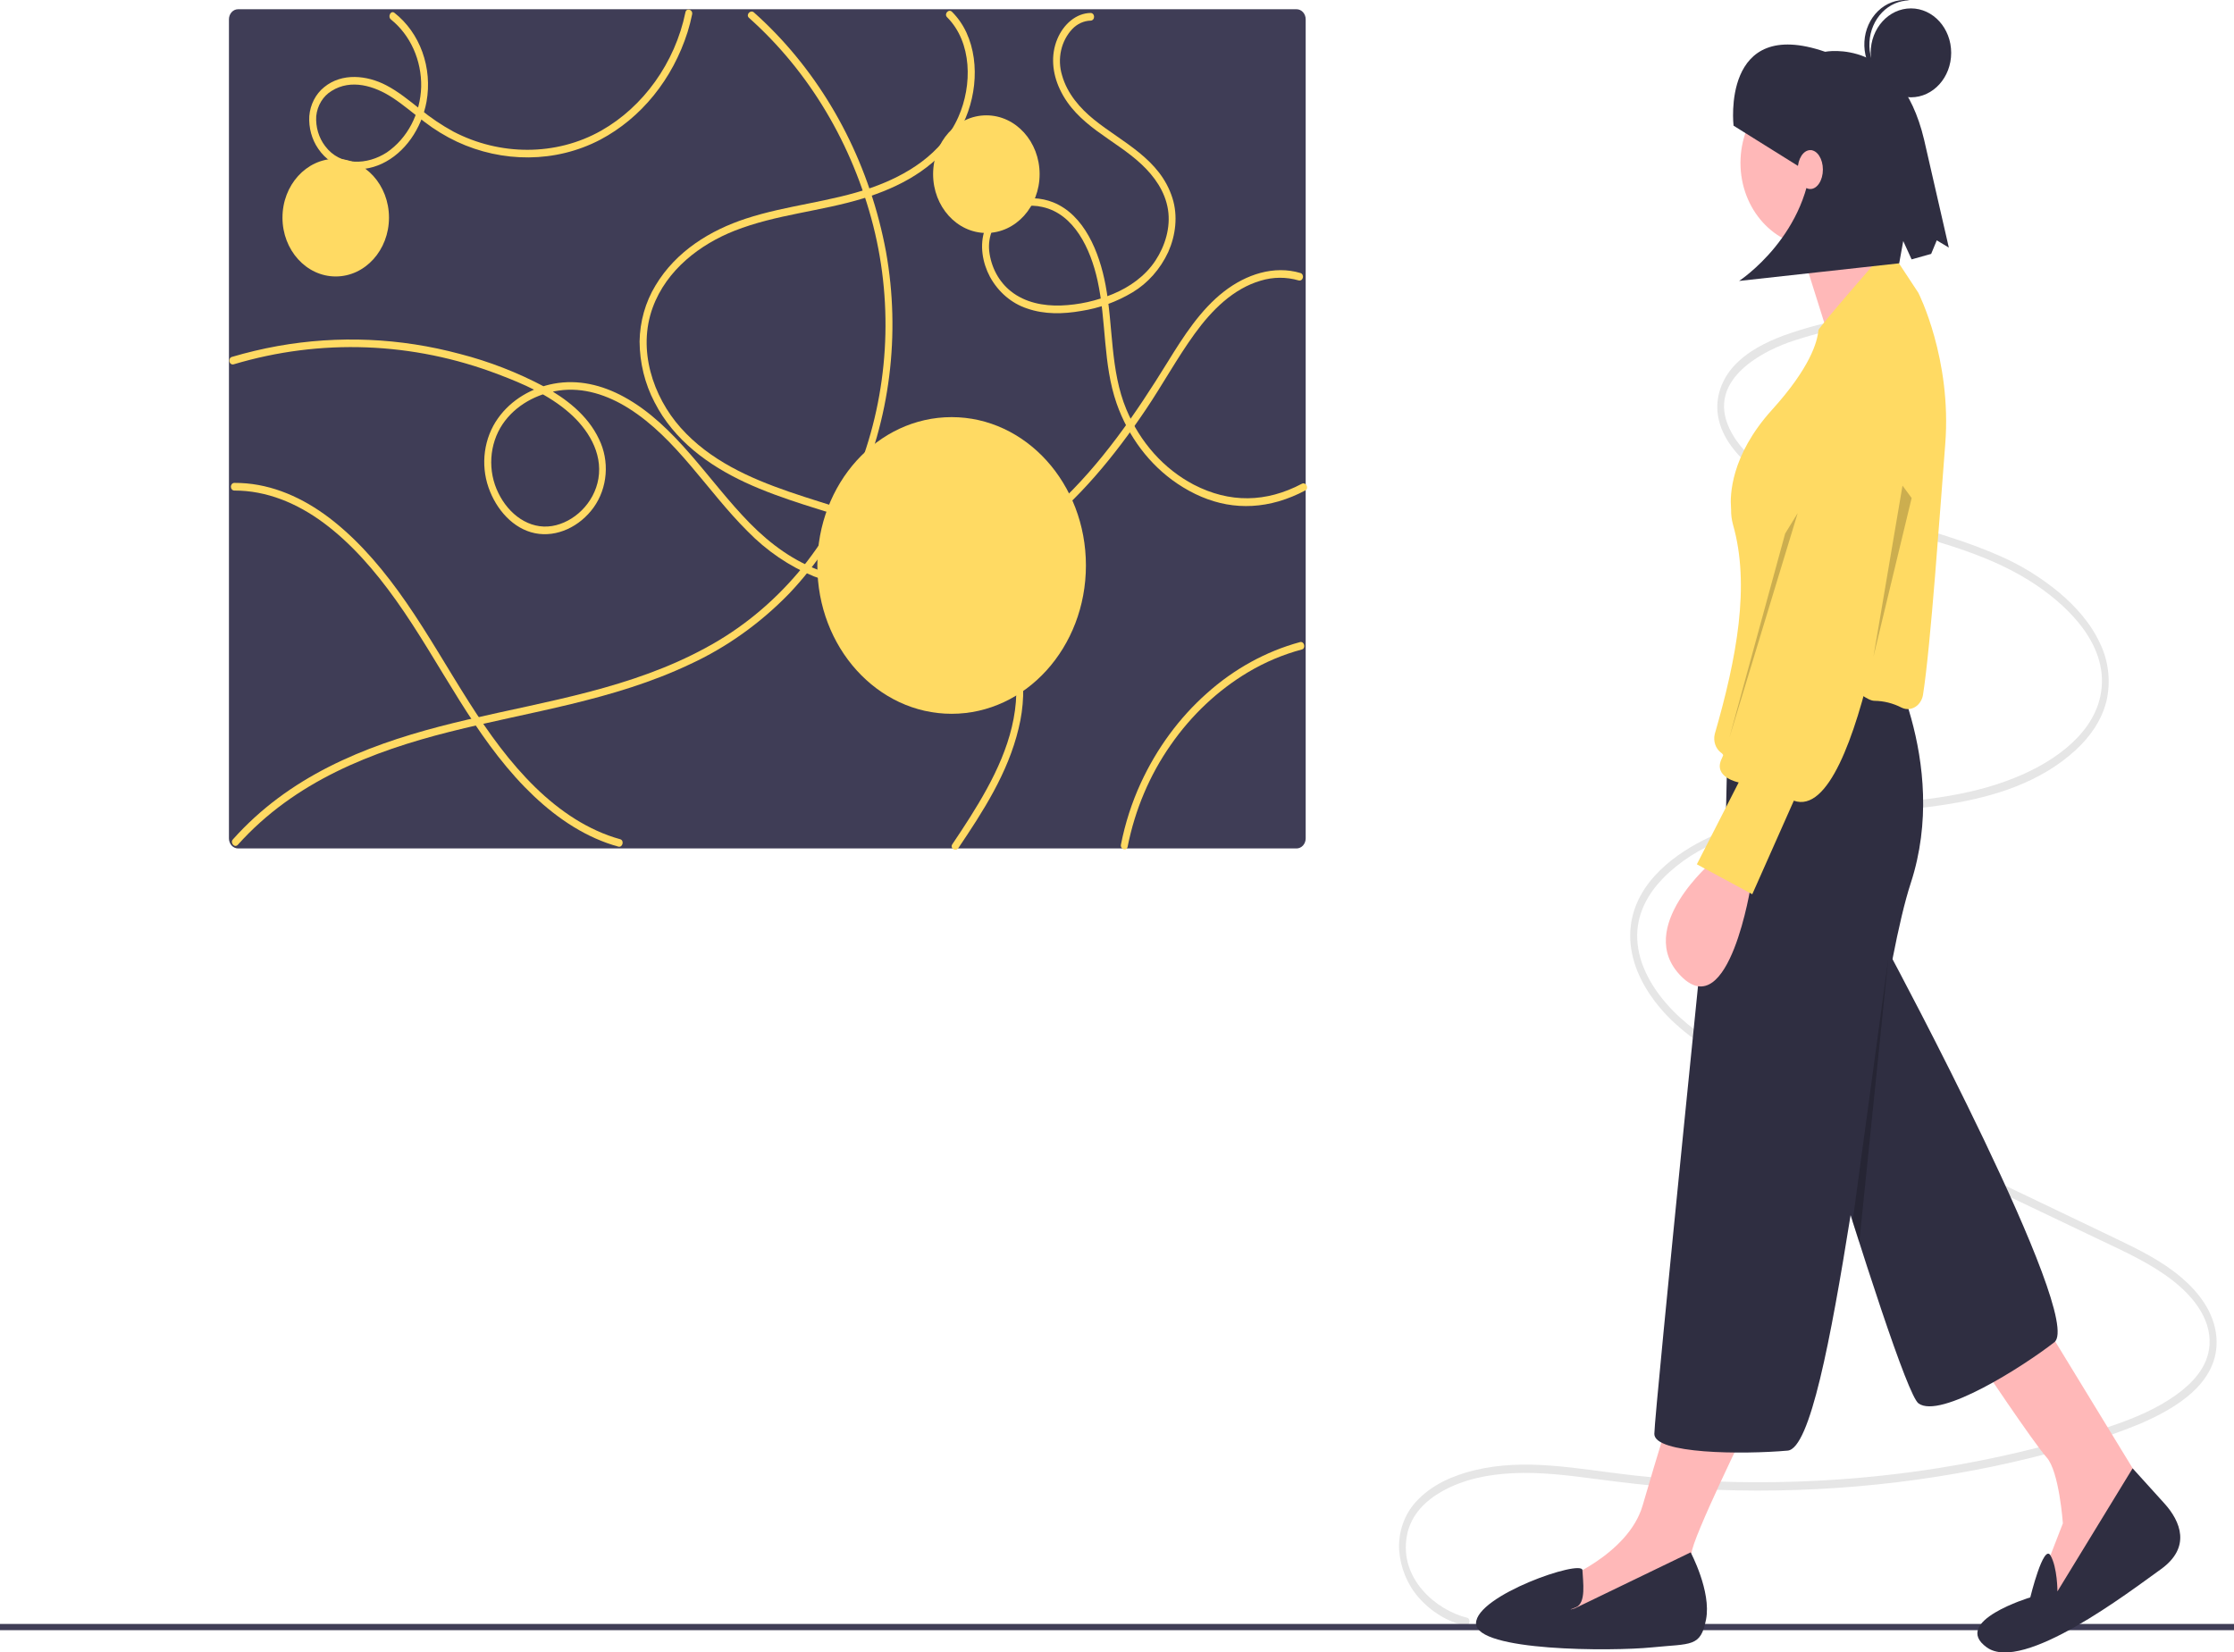 <svg width="196" height="145" viewBox="0 0 196 145" fill="none" xmlns="http://www.w3.org/2000/svg">
<g clip-path="url(#clip0)">
<path d="M128.704 141.952C126.011 141.29 122.734 138.536 123.435 134.751C123.783 132.874 125.119 131.659 126.504 130.873C128.42 129.786 130.601 129.377 132.704 129.273C135.129 129.154 137.552 129.455 139.959 129.773C142.335 130.087 144.711 130.369 147.098 130.54C151.801 130.877 156.519 130.884 161.223 130.559C165.835 130.244 170.424 129.609 174.964 128.657C177.218 128.184 179.457 127.628 181.684 126.991C183.778 126.431 185.839 125.73 187.855 124.892C190.502 123.735 194.806 121.485 194.455 117.316C194.269 115.106 192.839 113.341 191.397 112.111C189.653 110.625 187.635 109.646 185.659 108.696C176.465 104.277 167.254 99.911 158.052 95.518C155.904 94.493 153.742 93.496 151.658 92.294C149.706 91.169 147.764 89.863 146.193 88.056C144.822 86.478 143.596 84.36 143.639 81.993C143.675 80.029 144.657 78.362 145.859 77.117C148.836 74.034 153.047 72.784 156.854 72.129C161.582 71.315 166.379 71.319 171.111 70.534C174.932 69.899 179.014 68.675 182.122 65.805C183.313 64.705 184.364 63.289 184.806 61.537C185.202 59.832 185.005 58.025 184.254 56.472C183.412 54.642 182.069 53.184 180.658 51.991C178.988 50.61 177.152 49.493 175.203 48.674C171.007 46.854 166.594 45.906 162.295 44.509C160.187 43.824 158.057 43.073 156.1 41.896C154.441 40.899 152.634 39.556 151.712 37.557C149.808 33.434 154.35 30.977 156.923 30.047C158.686 29.439 160.486 28.97 162.309 28.643C162.697 28.567 162.533 27.862 162.147 27.938C160.229 28.277 158.338 28.779 156.49 29.441C154.939 30.028 153.337 30.799 152.118 32.126C151.095 33.241 150.458 34.825 150.731 36.497C151.054 38.475 152.457 39.999 153.775 41.103C155.518 42.563 157.506 43.517 159.521 44.294C161.643 45.112 163.81 45.751 165.977 46.376C170.306 47.627 174.83 48.741 178.738 51.401C181.472 53.263 185.185 56.752 184.276 61.078C183.872 62.998 182.647 64.499 181.324 65.604C179.725 66.938 177.893 67.85 176.036 68.53C167.376 71.702 157.844 69.434 149.407 73.742C146.539 75.207 143.054 77.875 143.026 82.071C143.011 84.251 143.972 86.251 145.159 87.831C146.58 89.724 148.421 91.124 150.294 92.294C152.285 93.491 154.332 94.569 156.427 95.526C158.735 96.629 161.044 97.731 163.353 98.832L177.365 105.52L184.327 108.843C186.451 109.857 188.631 110.83 190.563 112.319C192.145 113.538 194.014 115.538 193.852 118.021C193.724 119.993 192.285 121.416 190.969 122.368C189.266 123.6 187.353 124.397 185.449 125.059C183.254 125.823 181.022 126.457 178.786 127.026C174.18 128.196 169.51 129.028 164.805 129.517C160.085 130.011 155.342 130.172 150.603 129.999C148.208 129.911 145.816 129.737 143.428 129.476C140.967 129.206 138.516 128.79 136.048 128.606C133.816 128.439 131.563 128.478 129.364 129.014C127.529 129.461 125.59 130.259 124.197 131.817C123.703 132.363 123.319 133.019 123.07 133.74C122.821 134.462 122.712 135.233 122.751 136.004C122.866 137.562 123.464 139.027 124.444 140.154C125.55 141.426 126.979 142.298 128.542 142.657C128.926 142.752 129.091 142.047 128.704 141.952L128.704 141.952Z" fill="#E6E6E6"/>
<path d="M196 142.5H0V143.046H196V142.5Z" fill="#3F3D56"/>
<path d="M179.556 116.468L188.773 131.566L180.192 141.046L179.079 138.589L180.986 133.673C180.986 133.673 180.669 129.108 179.556 127.88C178.444 126.651 173.518 119.277 173.518 119.277L179.556 116.468Z" fill="#FFB8B8"/>
<path d="M167.798 67.664C167.798 67.664 169.545 70.719 165.89 83.886C165.89 83.886 182.939 115.674 180.237 117.78C177.536 119.887 170.225 124.549 168.318 123.145C166.411 121.74 152.542 74.159 152.542 74.159L167.798 67.664Z" fill="#2F2E41"/>
<path d="M187.105 128.845L189.886 131.917C191.316 133.497 192.27 135.78 189.568 137.711C186.867 139.642 177.491 146.84 174.313 144.558C171.134 142.275 178.127 140.169 178.127 140.169C178.127 140.169 179.283 135.433 179.897 136.484C180.51 137.535 180.51 139.642 180.51 139.642L187.105 128.845Z" fill="#2F2E41"/>
<path d="M153.495 124.72C153.495 124.72 148.41 135.078 148.41 136.306C148.41 137.535 148.728 141.047 148.728 141.047L139.034 143.68L135.697 141.924L136.81 138.764C136.81 138.764 142.848 136.482 144.12 132.093C145.391 127.704 146.821 123.14 146.821 123.14L153.495 124.72Z" fill="#FFB8B8"/>
<path d="M159.374 21.667C163.061 21.667 166.049 18.366 166.049 14.294C166.049 10.222 163.061 6.92 159.374 6.92C155.688 6.92 152.7 10.222 152.7 14.294C152.7 18.366 155.688 21.667 159.374 21.667Z" fill="#FFB8B8"/>
<path d="M157.627 20.614L160.813 30.729L167.797 27.285C167.797 27.285 163.03 19.21 163.03 18.156L157.627 20.614Z" fill="#FFB8B8"/>
<path d="M156.674 56.603H165.096C165.096 56.603 171.135 66.785 167.639 77.495C167.103 79.134 166.572 81.432 166.041 84.147C164.821 90.393 163.607 98.854 162.362 106.629C160.614 117.549 158.806 127.116 156.841 127.29C152.868 127.641 145.143 127.582 145.143 125.827C145.143 124.071 150.317 73.281 150.317 73.281L151.43 71.174L151.64 61.998C151.673 60.55 152.219 59.174 153.16 58.165C154.101 57.157 155.363 56.596 156.674 56.603L156.674 56.603Z" fill="#2F2E41"/>
<path d="M148.33 136.219C148.33 136.219 150.157 139.642 149.681 142.1C149.204 144.558 148.409 144.207 144.913 144.558C141.417 144.909 129.499 144.909 129.499 142.451C129.499 139.993 138.796 136.801 138.836 137.783C138.875 138.764 139.193 140.695 138.239 141.047C137.286 141.398 138.16 141.134 138.16 141.134L148.33 136.219Z" fill="#2F2E41"/>
<path d="M153.631 77.6C153.631 77.6 151.72 89.914 147.501 85.671C143.282 81.428 150.31 75.529 150.31 75.529L153.631 77.6Z" fill="#FFB8B8"/>
<path d="M166.83 62.091C167.052 62.202 167.296 62.243 167.538 62.212C167.779 62.18 168.008 62.077 168.2 61.912C168.479 61.67 168.665 61.321 168.72 60.934C169.387 56.688 170.198 44.919 170.666 38.968C171.252 31.5 168.322 25.716 168.298 25.68L166.571 23.058C166.392 22.784 166.134 22.585 165.839 22.493C165.544 22.402 165.23 22.423 164.948 22.554C164.948 22.554 159.558 28.733 159.538 28.971C159.453 29.996 158.812 32.266 155.468 35.96C151.809 40.002 151.788 43.53 151.869 44.515C151.875 44.58 151.877 44.645 151.878 44.709C151.871 45.151 151.925 45.592 152.039 46.015C153.571 51.353 152.371 57.743 150.444 64.414C150.371 64.715 150.384 65.034 150.483 65.327C150.581 65.619 150.759 65.871 150.993 66.046C151.556 66.469 150.881 65.842 151.081 66.114C152.41 67.912 154.321 65.406 156.507 62.671C157.269 61.719 158.132 60.639 159.15 59.515C160.549 57.969 163.222 61.496 164.464 61.496C165.282 61.507 166.088 61.71 166.83 62.091Z" fill="#FFDA63"/>
<path d="M168.435 28.974C168.435 28.974 171.586 32.625 169.201 36.581C166.815 40.536 166.772 43.66 166.772 43.66C166.772 43.66 163.403 72.402 157.381 70.26L153.735 78.47L148.873 75.842L152.544 68.656C152.544 68.656 150.216 68.212 151.075 66.531C151.678 65.349 155.598 52.214 157.878 44.499C158.844 41.23 159.515 38.934 159.515 38.934C159.515 38.934 162.672 27.397 168.435 28.974Z" fill="#FFDA63"/>
<path opacity="0.2" d="M167.718 43.7L164.37 57.608L166.916 42.612L167.718 43.7Z" fill="black"/>
<path d="M152.093 11.027C152.093 11.027 150.971 1.38 160.127 4.543C160.127 4.543 166.665 3.218 168.81 12.254L170.981 21.726L169.923 21.089L169.43 22.28L167.715 22.76L166.981 21.151L166.626 23.105L152.581 24.652C152.581 24.652 158.872 20.542 158.971 13.177L157.773 14.575L152.093 11.027Z" fill="#2F2E41"/>
<path d="M20.885 0.811C20.672 0.811 20.469 0.905 20.319 1.072C20.17 1.238 20.086 1.463 20.086 1.698V73.564C20.086 73.798 20.169 74.023 20.319 74.19C20.469 74.356 20.672 74.45 20.885 74.451H113.756C113.968 74.45 114.171 74.356 114.321 74.19C114.471 74.023 114.555 73.798 114.554 73.564V1.698C114.555 1.463 114.471 1.238 114.321 1.072C114.171 0.905 113.968 0.811 113.756 0.811H20.885Z" fill="#3F3D56"/>
<path d="M20.55 43.046C23.383 43.037 26.058 44.15 28.39 45.879C30.839 47.695 32.908 50.1 34.726 52.647C36.735 55.462 38.456 58.508 40.304 61.45C42.01 64.168 43.838 66.809 46.038 69.067C48.118 71.203 50.528 72.999 53.246 73.973C53.577 74.091 53.911 74.196 54.249 74.29C54.63 74.395 54.792 73.746 54.411 73.641C51.62 72.867 49.125 71.191 46.98 69.102C44.741 66.923 42.88 64.336 41.17 61.648C39.307 58.721 37.593 55.678 35.623 52.835C33.801 50.204 31.752 47.731 29.317 45.776C27.059 43.962 24.442 42.67 21.637 42.418C21.276 42.386 20.913 42.372 20.55 42.373C20.471 42.376 20.396 42.413 20.341 42.476C20.287 42.538 20.256 42.622 20.256 42.71C20.256 42.797 20.287 42.881 20.341 42.944C20.396 43.007 20.471 43.043 20.55 43.046L20.55 43.046Z" fill="#FFDA63"/>
<path d="M20.867 74.129C25.851 68.561 32.664 65.928 39.429 64.221C46.505 62.435 53.805 61.476 60.528 58.289C63.738 56.809 66.685 54.71 69.231 52.092C71.609 49.583 73.581 46.644 75.062 43.402C78.087 36.829 79.027 29.325 77.734 22.092C76.365 14.738 72.972 8.032 68.019 2.892C67.416 2.265 66.791 1.665 66.145 1.091C65.842 0.822 65.408 1.296 65.714 1.567C70.978 6.257 74.79 12.64 76.62 19.832C78.408 26.926 77.945 34.483 75.308 41.246C74.029 44.532 72.258 47.556 70.07 50.193C67.749 52.942 64.989 55.196 61.928 56.84C55.406 60.397 48.107 61.498 41.066 63.136C34.427 64.68 27.655 66.883 22.332 71.736C21.671 72.34 21.039 72.979 20.436 73.653C20.16 73.962 20.591 74.438 20.867 74.129Z" fill="#FFDA63"/>
<path d="M20.493 31.972C28.141 29.687 36.234 29.993 43.723 32.851C45.899 33.675 48.13 34.633 49.95 36.227C51.516 37.598 52.891 39.673 52.5 42.004C52.139 44.152 50.351 45.849 48.426 46.159C46.44 46.479 44.632 45.145 43.721 43.253C43.256 42.315 43.044 41.25 43.109 40.183C43.174 39.116 43.514 38.092 44.089 37.231C45.24 35.519 47.153 34.541 49.034 34.27C51.183 33.96 53.297 34.66 55.156 35.83C59.358 38.475 62.042 43.087 65.571 46.602C67.262 48.34 69.248 49.691 71.414 50.578C73.508 51.377 75.718 51.747 77.934 51.667C82.577 51.536 87.03 49.683 90.824 46.776C94.629 43.86 97.773 40.031 100.525 35.945C101.996 33.761 103.275 31.413 104.815 29.286C106.331 27.192 108.207 25.33 110.605 24.629C111.697 24.296 112.849 24.289 113.944 24.609C114.021 24.629 114.102 24.616 114.17 24.571C114.238 24.527 114.287 24.455 114.308 24.371C114.329 24.287 114.32 24.197 114.282 24.12C114.244 24.043 114.181 23.986 114.106 23.96C111.774 23.257 109.322 24.08 107.389 25.579C105.321 27.183 103.839 29.507 102.434 31.784C99.625 36.332 96.6 40.739 92.761 44.297C88.928 47.85 84.315 50.395 79.286 50.905C76.881 51.173 74.451 50.912 72.138 50.136C69.719 49.297 67.622 47.781 65.768 45.891C62.126 42.178 59.293 37.305 54.735 34.82C52.814 33.773 50.711 33.27 48.582 33.669C46.707 34.02 44.863 35.041 43.681 36.719C43.083 37.563 42.692 38.563 42.547 39.623C42.403 40.683 42.51 41.766 42.857 42.767C43.531 44.72 45.033 46.407 46.941 46.791C48.867 47.18 50.879 46.199 52.082 44.529C52.684 43.691 53.05 42.675 53.133 41.61C53.217 40.544 53.015 39.474 52.553 38.534C51.563 36.422 49.633 34.961 47.754 33.93C45.392 32.678 42.913 31.715 40.361 31.06C35.125 29.65 29.686 29.413 24.365 30.364C23.007 30.609 21.66 30.929 20.331 31.323C20.256 31.349 20.192 31.406 20.154 31.483C20.116 31.56 20.107 31.65 20.128 31.734C20.149 31.818 20.199 31.89 20.267 31.934C20.335 31.979 20.416 31.992 20.493 31.972H20.493Z" fill="#FFDA63"/>
<path d="M84.076 74.425C86.232 71.226 88.437 67.833 89.367 63.92C89.831 62.052 89.899 60.091 89.566 58.189C89.244 56.531 88.617 54.964 87.724 53.585C85.891 50.709 83.189 48.572 80.314 47.13C76.754 45.343 72.915 44.427 69.199 43.139C65.773 41.951 62.262 40.402 59.703 37.516C57.285 34.788 55.916 30.684 57.264 26.992C58.487 23.642 61.469 21.421 64.445 20.248C68.094 18.81 72.003 18.551 75.721 17.412C78.83 16.459 82.012 14.834 83.937 11.851C85.568 9.324 86.091 5.678 84.788 2.853C84.47 2.168 84.042 1.553 83.525 1.037C83.234 0.747 82.802 1.221 83.094 1.513C85.292 3.714 85.319 7.481 84.08 10.269C82.625 13.543 79.484 15.408 76.462 16.467C72.863 17.727 69.056 17.997 65.44 19.183C62.35 20.196 59.327 22.014 57.509 25.052C56.626 26.507 56.142 28.212 56.114 29.964C56.124 31.838 56.576 33.677 57.427 35.298C59.146 38.67 62.211 40.852 65.364 42.324C71.994 45.418 79.859 45.891 85.321 51.564C87.666 54.001 89.259 57.237 89.167 60.862C89.066 64.86 87.131 68.498 85.119 71.692C84.61 72.501 84.082 73.295 83.55 74.085C83.315 74.433 83.844 74.769 84.076 74.425V74.425Z" fill="#FFDA63"/>
<path d="M34.302 1.711C35.141 2.386 35.82 3.275 36.281 4.302C36.742 5.329 36.973 6.464 36.952 7.611C36.919 8.771 36.627 9.905 36.101 10.911C35.575 11.916 34.832 12.762 33.939 13.374C32.246 14.478 29.868 14.617 28.52 12.813C27.963 12.082 27.685 11.139 27.745 10.185C27.793 9.725 27.941 9.284 28.176 8.9C28.41 8.516 28.726 8.2 29.094 7.979C30.804 6.902 32.853 7.536 34.433 8.569C35.411 9.208 36.305 9.985 37.24 10.695C38.134 11.379 39.088 11.962 40.087 12.433C44.068 14.29 48.739 14.312 52.663 12.259C54.44 11.319 56.033 10 57.348 8.378C58.663 6.756 59.676 4.863 60.327 2.808C60.484 2.299 60.617 1.782 60.724 1.259C60.811 0.837 60.224 0.657 60.136 1.08C59.221 5.531 56.423 9.381 52.758 11.458C48.762 13.723 43.829 13.66 39.79 11.554C38.755 10.99 37.768 10.324 36.842 9.564C35.889 8.809 34.939 8.03 33.874 7.477C32.2 6.607 30.009 6.362 28.439 7.649C28.071 7.945 27.764 8.324 27.54 8.761C27.315 9.199 27.177 9.684 27.136 10.185C27.076 11.211 27.353 12.226 27.916 13.045C29.222 14.991 31.572 15.266 33.5 14.368C35.528 13.423 36.989 11.283 37.422 8.919C37.682 7.459 37.555 5.948 37.056 4.566C36.557 3.184 35.708 1.991 34.61 1.129C34.291 0.876 33.986 1.46 34.302 1.711H34.302Z" fill="#FFDA63"/>
<path d="M98.933 74.295C99.579 71.05 100.868 68.004 102.708 65.376C104.54 62.739 106.856 60.561 109.503 58.983C110.99 58.099 112.574 57.43 114.215 56.993C114.596 56.892 114.435 56.242 114.053 56.344C111.057 57.161 108.261 58.7 105.866 60.851C103.461 62.989 101.493 65.665 100.091 68.703C99.302 70.417 98.715 72.237 98.345 74.116C98.262 74.539 98.85 74.719 98.933 74.295H98.933Z" fill="#FFDA63"/>
<path d="M95.696 1.137C94.397 1.151 93.301 2.145 92.769 3.412C92.165 4.849 92.33 6.431 92.978 7.816C94.488 11.048 97.785 12.193 100.159 14.427C101.261 15.463 102.221 16.782 102.474 18.396C102.72 19.97 102.212 21.591 101.378 22.857C100.469 24.239 99.097 25.19 97.667 25.789C96.197 26.407 94.645 26.75 93.073 26.807C91.555 26.854 89.949 26.561 88.692 25.561C88.17 25.148 87.731 24.621 87.403 24.012C87.076 23.402 86.866 22.725 86.788 22.021C86.723 21.385 86.821 20.742 87.07 20.164C87.318 19.586 87.708 19.096 88.195 18.749C89.177 18.108 90.342 17.899 91.458 18.164C94.237 18.771 95.676 21.817 96.291 24.61C97.073 28.166 96.762 31.946 97.966 35.401C98.992 38.325 100.86 40.795 103.282 42.431C106.058 44.297 109.046 44.9 112.196 43.989C112.999 43.752 113.779 43.432 114.526 43.032C114.879 42.845 114.571 42.264 114.218 42.45C111.087 44.106 107.883 44.159 104.732 42.527C102.12 41.159 100.028 38.819 98.819 35.919C97.393 32.49 97.677 28.641 96.998 25.02C96.452 22.105 95.125 18.856 92.414 17.76C90.233 16.878 87.309 17.563 86.401 20.158C85.926 21.515 86.201 23.066 86.853 24.29C87.589 25.632 88.751 26.622 90.112 27.069C91.641 27.605 93.29 27.561 94.858 27.287C96.436 27.044 97.962 26.49 99.364 25.652C100.706 24.847 101.798 23.614 102.497 22.113C103.148 20.646 103.358 18.939 102.862 17.376C101.768 13.923 98.46 12.497 95.989 10.5C94.772 9.516 93.63 8.224 93.176 6.596C92.964 5.898 92.935 5.148 93.093 4.433C93.251 3.718 93.589 3.068 94.068 2.557C94.507 2.091 95.088 1.824 95.696 1.81C95.775 1.807 95.85 1.77 95.905 1.707C95.96 1.645 95.99 1.561 95.99 1.473C95.99 1.386 95.96 1.302 95.905 1.239C95.85 1.177 95.775 1.14 95.696 1.137L95.696 1.137Z" fill="#FFDA63"/>
<path d="M83.491 62.635C89.998 62.635 95.273 56.807 95.273 49.618C95.273 42.43 89.998 36.602 83.491 36.602C76.984 36.602 71.709 42.43 71.709 49.618C71.709 56.807 76.984 62.635 83.491 62.635Z" fill="#FFDA63"/>
<path d="M86.538 20.444C89.119 20.444 91.211 18.133 91.211 15.282C91.211 12.432 89.119 10.121 86.538 10.121C83.958 10.121 81.866 12.432 81.866 15.282C81.866 18.133 83.958 20.444 86.538 20.444Z" fill="#FFDA63"/>
<path d="M29.455 24.259C32.036 24.259 34.128 21.948 34.128 19.097C34.128 16.247 32.036 13.935 29.455 13.935C26.875 13.935 24.783 16.247 24.783 19.097C24.783 21.948 26.875 24.259 29.455 24.259Z" fill="#FFDA63"/>
<path opacity="0.2" d="M162.537 107.184L165.669 84.13L163.122 109.017L162.537 107.184Z" fill="black"/>
<path d="M167.656 8.539C169.606 8.539 171.187 6.793 171.187 4.638C171.187 2.483 169.606 0.736 167.656 0.736C165.705 0.736 164.124 2.483 164.124 4.638C164.124 6.793 165.705 8.539 167.656 8.539Z" fill="#2F2E41"/>
<path d="M164.017 3.683C164.075 2.693 164.472 1.765 165.128 1.087C165.784 0.41 166.649 0.034 167.546 0.036C167.474 0.026 167.401 0.013 167.327 0.008C166.864 -0.025 166.4 0.043 165.96 0.208C165.521 0.373 165.116 0.632 164.767 0.971C164.418 1.309 164.134 1.72 163.929 2.18C163.724 2.64 163.603 3.14 163.574 3.651C163.544 4.163 163.606 4.676 163.755 5.161C163.905 5.646 164.14 6.094 164.446 6.479C164.753 6.863 165.125 7.178 165.542 7.404C165.958 7.63 166.411 7.763 166.874 7.795C166.948 7.8 167.021 7.798 167.095 7.798C166.204 7.674 165.39 7.179 164.818 6.414C164.246 5.649 163.959 4.673 164.017 3.683Z" fill="#2F2E41"/>
<path d="M158.827 16.586C159.437 16.586 159.931 15.822 159.931 14.879C159.931 13.937 159.437 13.172 158.827 13.172C158.218 13.172 157.724 13.937 157.724 14.879C157.724 15.822 158.218 16.586 158.827 16.586Z" fill="#FFB8B8"/>
<path opacity="0.2" d="M156.619 46.822L151.725 64.739L157.723 45.021L156.619 46.822Z" fill="black"/>
</g>
<defs>
<clipPath id="clip0">
<rect width="196" height="145" fill="white"/>
</clipPath>
</defs>
</svg>

